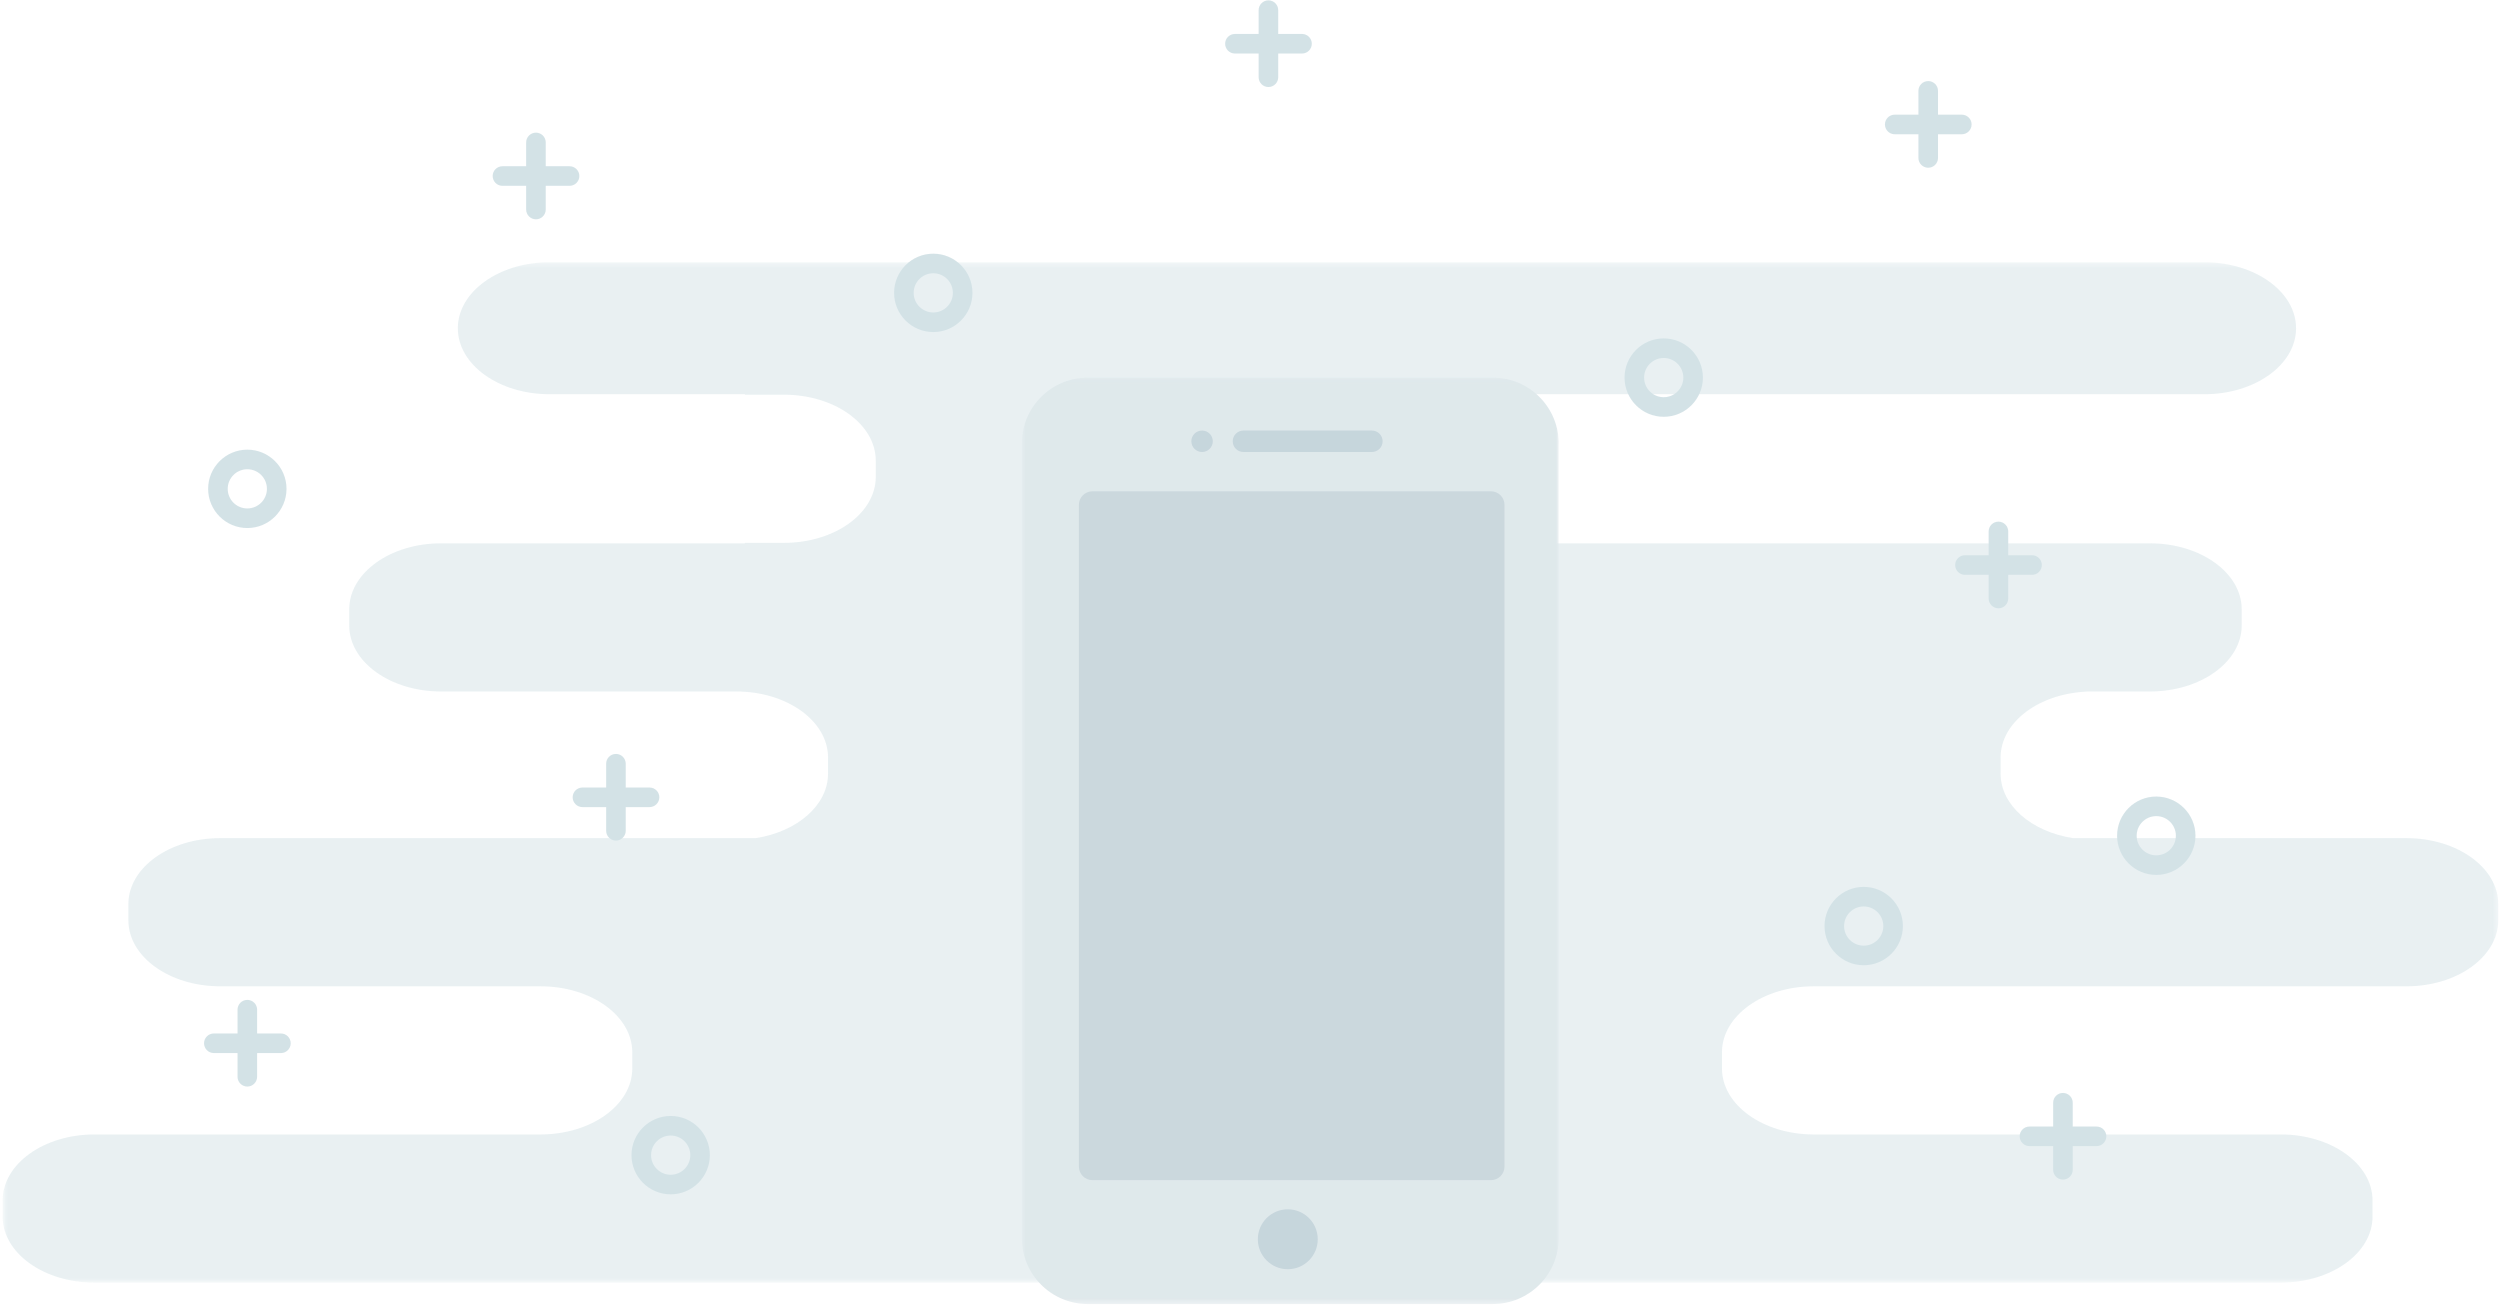 <?xml version="1.0" encoding="UTF-8"?>
<svg width="490px" height="256px" viewBox="0 0 490 256" version="1.1" xmlns="http://www.w3.org/2000/svg" xmlns:xlink="http://www.w3.org/1999/xlink">
    <!-- Generator: Sketch 48.2 (47327) - http://www.bohemiancoding.com/sketch -->
    <title>empty_number</title>
    <desc>Created with Sketch.</desc>
    <defs>
        <polygon id="path-1" points="0.521 0.385 489.659 0.385 489.659 200.377 0.521 200.377"></polygon>
        <polygon id="path-3" points="0.773 0.032 106.001 0.032 106.001 181.614 0.773 181.614"></polygon>
    </defs>
    <g id="caller-ID-Empty" stroke="none" stroke-width="1" fill="none" fill-rule="evenodd" transform="translate(-681, -421)" opacity="0.7">
        <g id="Group-4" transform="translate(681, 421)">
            <g id="empty_number">
                <g id="Group-3" transform="translate(0, 51.014)">
                    <mask id="mask-2" fill="white">
                        <use xlink:href="#path-1"></use>
                    </mask>
                    <g id="Clip-2"></g>
                    <path d="M471.678,113.262 L406.312,113.262 C398.201,112.012 392.117,106.829 392.117,100.621 L392.117,97.453 C392.117,90.487 399.77,84.81 409.358,84.531 C409.112,84.524 408.865,84.517 408.618,84.517 L421.392,84.517 C431.321,84.517 439.373,78.726 439.373,71.582 L439.373,68.414 C439.373,61.27 431.321,55.479 421.392,55.479 L269.882,55.479 L269.882,55.304 C260.897,54.584 253.913,49.106 253.913,42.451 L253.913,39.283 C253.913,32.629 260.897,27.151 269.882,26.43 L269.882,26.255 L432.047,26.255 C441.978,26.255 450.029,20.464 450.029,13.321 C450.029,6.176 441.978,0.385 432.047,0.385 L107.715,0.385 C97.785,0.385 89.735,6.176 89.735,13.321 C89.735,20.464 97.785,26.255 107.715,26.255 L146.009,26.255 L146.009,26.348 L153.668,26.348 C163.6,26.348 171.65,32.139 171.65,39.283 L171.65,42.451 C171.65,49.595 163.6,55.386 153.668,55.386 L146.009,55.386 L146.009,55.479 L86.433,55.479 C76.503,55.479 68.451,61.27 68.451,68.414 L68.451,71.582 C68.451,78.726 76.503,84.517 86.433,84.517 L144.314,84.517 C154.244,84.517 162.295,90.309 162.295,97.453 L162.295,100.621 C162.295,106.824 156.224,112.004 148.124,113.262 L43.145,113.262 C33.213,113.262 25.163,119.053 25.163,126.197 L25.163,129.365 C25.163,136.509 33.213,142.3 43.145,142.3 L105.947,142.3 C115.878,142.3 123.928,148.092 123.928,155.236 L123.928,158.404 C123.928,165.548 115.878,171.339 105.947,171.339 L18.504,171.339 C8.573,171.339 0.521,177.13 0.521,184.274 L0.521,187.442 C0.521,194.587 8.573,200.377 18.504,200.377 L447.036,200.377 C456.967,200.377 465.017,194.587 465.017,187.442 L465.017,184.274 C465.017,177.13 456.967,171.339 447.036,171.339 L355.488,171.339 C345.557,171.339 337.507,165.548 337.507,158.404 L337.507,155.236 C337.507,148.092 345.557,142.3 355.488,142.3 L471.678,142.3 C481.609,142.3 489.659,136.509 489.659,129.365 L489.659,126.197 C489.659,119.053 481.609,113.262 471.678,113.262" id="Fill-1" fill="#DFEAED" mask="url(#mask-2)"></path>
                </g>
                <g id="Group-6" transform="translate(199.507, 73.977)">
                    <mask id="mask-4" fill="white">
                        <use xlink:href="#path-3"></use>
                    </mask>
                    <g id="Clip-5"></g>
                    <path d="M93.079,181.615 L13.695,181.615 C6.559,181.615 0.773,175.829 0.773,168.693 L0.773,12.954 C0.773,5.818 6.559,0.032 13.695,0.032 L93.079,0.032 C100.215,0.032 106.001,5.818 106.001,12.954 L106.001,168.693 C106.001,175.829 100.215,181.615 93.079,181.615" id="Fill-4" fill="#D2DFE3" mask="url(#mask-4)"></path>
                </g>
                <path d="M214.12,231.311 C212.652,231.311 211.461,230.121 211.461,228.653 L211.461,98.952 C211.461,97.484 212.652,96.293 214.12,96.293 L292.224,96.293 C293.692,96.293 294.883,97.484 294.883,98.952 L294.883,228.653 C294.883,230.121 293.692,231.311 292.224,231.311 L214.12,231.311 Z" id="Fill-7" fill="#B5C8CF"></path>
                <path d="M268.889,88.592 L243.717,88.592 C242.555,88.592 241.614,87.651 241.614,86.489 C241.614,85.328 242.555,84.387 243.717,84.387 L268.889,84.387 C270.05,84.387 270.993,85.328 270.993,86.489 C270.993,87.651 270.05,88.592 268.889,88.592" id="Fill-9" fill="#AEC4CD"></path>
                <path d="M237.709,86.489 C237.709,87.651 236.768,88.593 235.606,88.593 C234.445,88.593 233.504,87.651 233.504,86.489 C233.504,85.329 234.445,84.387 235.606,84.387 C236.768,84.387 237.709,85.329 237.709,86.489" id="Fill-11" fill="#AEC4CD"></path>
                <path d="M258.278,242.895 C258.278,246.137 255.648,248.766 252.406,248.766 C249.163,248.766 246.535,246.137 246.535,242.895 C246.535,239.652 249.163,237.024 252.406,237.024 C255.648,237.024 258.278,239.652 258.278,242.895" id="Fill-13" fill="#AEC4CD"></path>
                <path d="M384.513,22.473 L379.85,22.473 L379.85,17.81 C379.85,16.749 378.99,15.889 377.929,15.889 C376.869,15.889 376.01,16.749 376.01,17.81 L376.01,22.473 L371.365,22.473 C370.306,22.473 369.445,23.333 369.445,24.394 C369.445,25.454 370.306,26.315 371.365,26.315 L376.01,26.315 L376.01,30.957 C376.01,32.019 376.869,32.878 377.929,32.878 C378.99,32.878 379.85,32.019 379.85,30.957 L379.85,26.315 L384.513,26.315 C385.575,26.315 386.435,25.454 386.435,24.394 C386.435,23.333 385.575,22.473 384.513,22.473" id="Fill-15" fill="#C1D6DC"></path>
                <path d="M365.286,177.666 C363.169,177.666 361.445,179.389 361.445,181.507 C361.445,183.625 363.169,185.348 365.286,185.348 C367.404,185.348 369.128,183.625 369.128,181.507 C369.128,179.389 367.404,177.666 365.286,177.666 M365.286,189.19 C361.05,189.19 357.604,185.744 357.604,181.507 C357.604,177.272 361.05,173.825 365.286,173.825 C369.523,173.825 372.968,177.272 372.968,181.507 C372.968,185.744 369.523,189.19 365.286,189.19" id="Fill-17" fill="#C1D6DC"></path>
                <path d="M326.09,70.168 C323.973,70.168 322.248,71.892 322.248,74.009 C322.248,76.127 323.973,77.85 326.09,77.85 C328.208,77.85 329.931,76.127 329.931,74.009 C329.931,71.892 328.208,70.168 326.09,70.168 M326.09,81.693 C321.854,81.693 318.408,78.246 318.408,74.009 C318.408,69.774 321.854,66.327 326.09,66.327 C330.327,66.327 333.772,69.774 333.772,74.009 C333.772,78.246 330.327,81.693 326.09,81.693" id="Fill-19" fill="#C1D6DC"></path>
                <path d="M398.279,108.826 L393.614,108.826 L393.614,104.163 C393.614,103.102 392.755,102.242 391.694,102.242 C390.635,102.242 389.774,103.102 389.774,104.163 L389.774,108.826 L385.132,108.826 C384.071,108.826 383.211,109.686 383.211,110.747 C383.211,111.807 384.071,112.667 385.132,112.667 L389.774,112.667 L389.774,117.31 C389.774,118.371 390.635,119.23 391.694,119.23 C392.755,119.23 393.614,118.371 393.614,117.31 L393.614,112.667 L398.279,112.667 C399.34,112.667 400.2,111.807 400.2,110.747 C400.2,109.686 399.34,108.826 398.279,108.826" id="Fill-21" fill="#C1D6DC"></path>
                <path d="M255.194,6.653 L250.531,6.653 L250.531,1.99 C250.531,0.929 249.672,0.069 248.61,0.069 C247.55,0.069 246.691,0.929 246.691,1.99 L246.691,6.653 L242.047,6.653 C240.986,6.653 240.125,7.513 240.125,8.574 C240.125,9.634 240.986,10.494 242.047,10.494 L246.691,10.494 L246.691,15.137 C246.691,16.199 247.55,17.058 248.61,17.058 C249.672,17.058 250.531,16.199 250.531,15.137 L250.531,10.494 L255.194,10.494 C256.256,10.494 257.116,9.634 257.116,8.574 C257.116,7.513 256.256,6.653 255.194,6.653" id="Fill-23" fill="#C1D6DC"></path>
                <path d="M422.629,159.961 C420.511,159.961 418.788,161.685 418.788,163.802 C418.788,165.92 420.511,167.643 422.629,167.643 C424.748,167.643 426.471,165.92 426.471,163.802 C426.471,161.685 424.748,159.961 422.629,159.961 M422.629,171.486 C418.392,171.486 414.947,168.038 414.947,163.802 C414.947,159.567 418.392,156.12 422.629,156.12 C426.866,156.12 430.311,159.567 430.311,163.802 C430.311,168.038 426.866,171.486 422.629,171.486" id="Fill-25" fill="#C1D6DC"></path>
                <path d="M182.922,53.561 C180.804,53.561 179.08,55.285 179.08,57.402 C179.08,59.52 180.804,61.243 182.922,61.243 C185.039,61.243 186.763,59.52 186.763,57.402 C186.763,55.285 185.039,53.561 182.922,53.561 M182.922,65.086 C178.685,65.086 175.24,61.639 175.24,57.402 C175.24,53.167 178.685,49.72 182.922,49.72 C187.157,49.72 190.603,53.167 190.603,57.402 C190.603,61.639 187.157,65.086 182.922,65.086" id="Fill-27" fill="#C1D6DC"></path>
                <path d="M48.475,91.973 C46.358,91.973 44.634,93.696 44.634,95.814 C44.634,97.932 46.358,99.655 48.475,99.655 C50.593,99.655 52.317,97.932 52.317,95.814 C52.317,93.696 50.593,91.973 48.475,91.973 M48.475,103.497 C44.24,103.497 40.793,100.051 40.793,95.814 C40.793,91.579 44.24,88.132 48.475,88.132 C52.712,88.132 56.157,91.579 56.157,95.814 C56.157,100.051 52.712,103.497 48.475,103.497" id="Fill-29" fill="#C1D6DC"></path>
                <path d="M131.453,222.568 C129.336,222.568 127.612,224.291 127.612,226.409 C127.612,228.527 129.336,230.25 131.453,230.25 C133.571,230.25 135.295,228.527 135.295,226.409 C135.295,224.291 133.571,222.568 131.453,222.568 M131.453,234.091 C127.218,234.091 123.771,230.645 123.771,226.409 C123.771,222.174 127.218,218.727 131.453,218.727 C135.69,218.727 139.135,222.174 139.135,226.409 C139.135,230.645 135.69,234.091 131.453,234.091" id="Fill-31" fill="#C1D6DC"></path>
                <path d="M111.63,32.581 L106.966,32.581 L106.966,27.918 C106.966,26.857 106.107,25.997 105.045,25.997 C103.986,25.997 103.126,26.857 103.126,27.918 L103.126,32.581 L98.482,32.581 C97.421,32.581 96.561,33.441 96.561,34.502 C96.561,35.562 97.421,36.422 98.482,36.422 L103.126,36.422 L103.126,41.065 C103.126,42.126 103.986,42.987 105.045,42.987 C106.107,42.987 106.966,42.126 106.966,41.065 L106.966,36.422 L111.63,36.422 C112.691,36.422 113.551,35.562 113.551,34.502 C113.551,33.441 112.691,32.581 111.63,32.581" id="Fill-33" fill="#C1D6DC"></path>
                <path d="M127.309,154.352 L122.645,154.352 L122.645,149.689 C122.645,148.628 121.786,147.768 120.725,147.768 C119.664,147.768 118.805,148.628 118.805,149.689 L118.805,154.352 L114.162,154.352 C113.102,154.352 112.241,155.212 112.241,156.273 C112.241,157.333 113.102,158.193 114.162,158.193 L118.805,158.193 L118.805,162.836 C118.805,163.897 119.664,164.757 120.725,164.757 C121.786,164.757 122.645,163.897 122.645,162.836 L122.645,158.193 L127.309,158.193 C128.37,158.193 129.23,157.333 129.23,156.273 C129.23,155.212 128.37,154.352 127.309,154.352" id="Fill-35" fill="#C1D6DC"></path>
                <path d="M55.06,202.56 L50.397,202.56 L50.397,197.897 C50.397,196.836 49.536,195.976 48.475,195.976 C47.416,195.976 46.555,196.836 46.555,197.897 L46.555,202.56 L41.912,202.56 C40.852,202.56 39.991,203.42 39.991,204.481 C39.991,205.541 40.852,206.401 41.912,206.401 L46.555,206.401 L46.555,211.044 C46.555,212.106 47.416,212.966 48.475,212.966 C49.536,212.966 50.397,212.106 50.397,211.044 L50.397,206.401 L55.06,206.401 C56.122,206.401 56.981,205.541 56.981,204.481 C56.981,203.42 56.122,202.56 55.06,202.56" id="Fill-37" fill="#C1D6DC"></path>
                <path d="M406.258,224.641 L406.258,229.284 C406.258,230.345 405.398,231.205 404.338,231.205 C403.276,231.205 402.417,230.345 402.417,229.284 L402.417,224.641 L397.773,224.641 C396.714,224.641 395.853,223.781 395.853,222.721 C395.853,221.66 396.714,220.8 397.773,220.8 L402.417,220.8 L402.417,216.136 C402.417,215.075 403.276,214.216 404.338,214.216 C405.398,214.216 406.258,215.075 406.258,216.136 L406.258,220.8 L410.921,220.8 C411.983,220.8 412.843,221.66 412.843,222.721 C412.843,223.781 411.983,224.641 410.921,224.641 L406.258,224.641 Z" id="Combined-Shape" fill="#C1D6DC"></path>
            </g>
        </g>
    </g>
</svg>